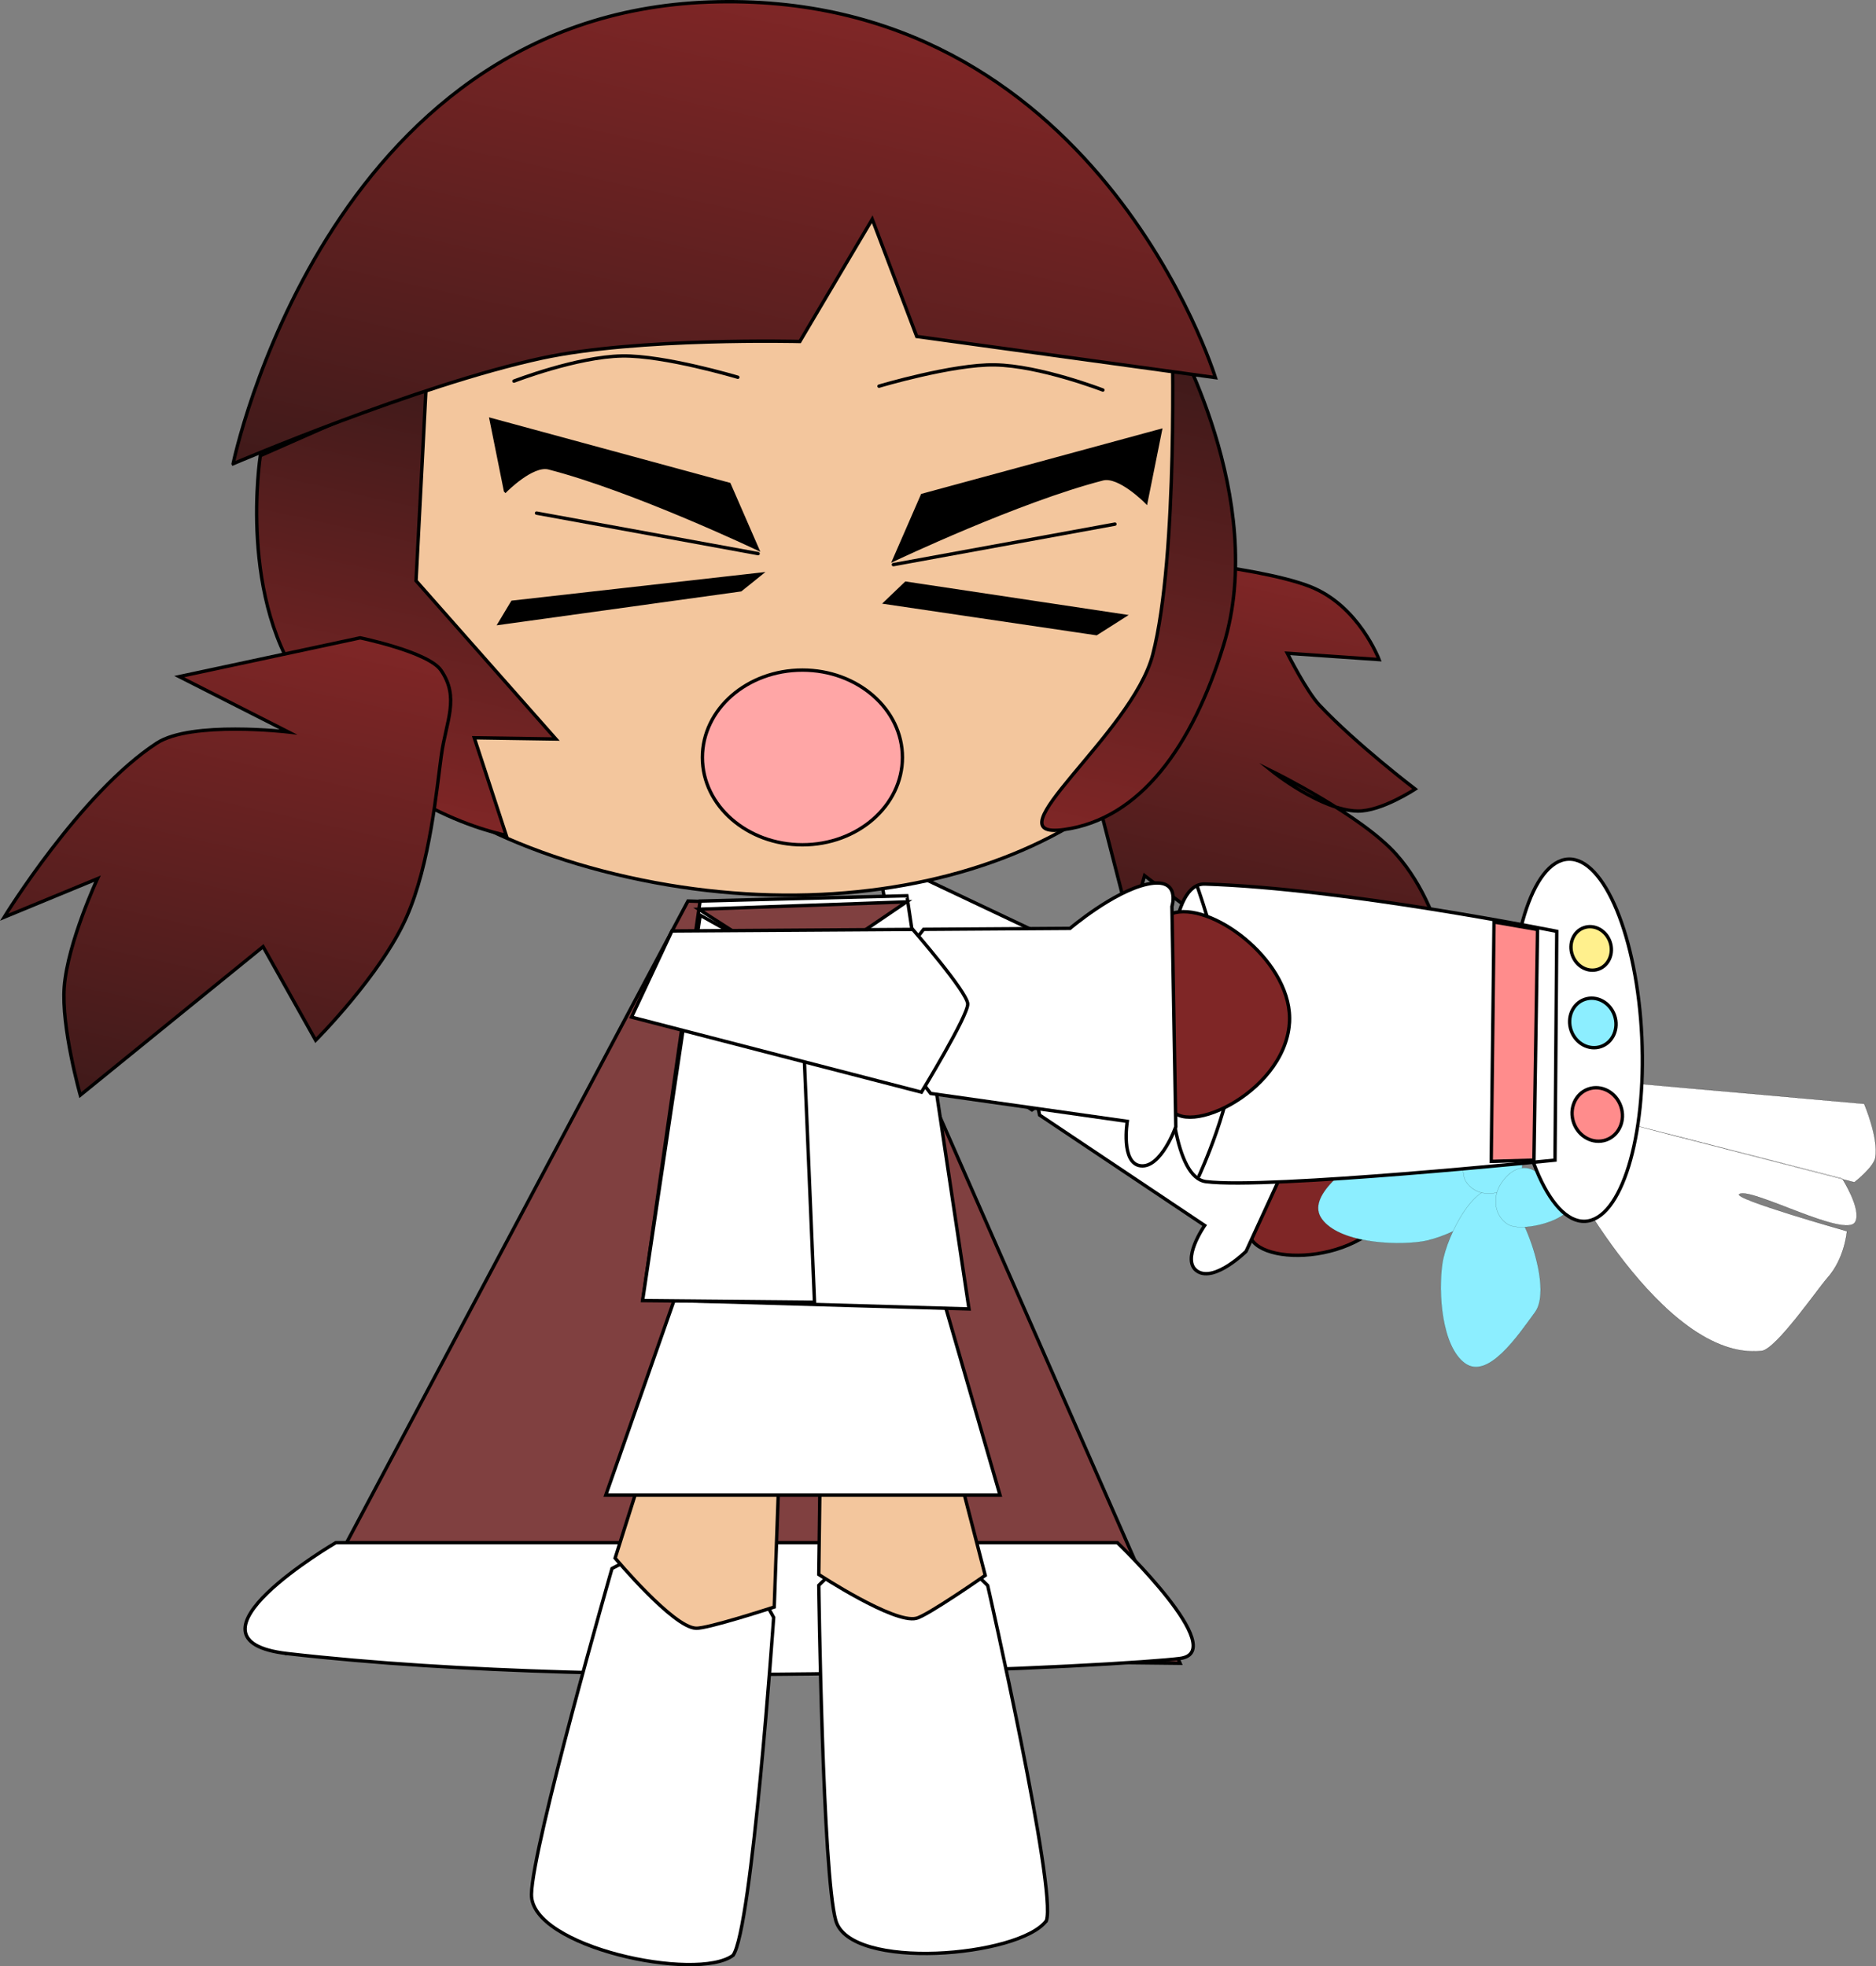 <svg version="1.1" xmlns="http://www.w3.org/2000/svg" xmlns:xlink="http://www.w3.org/1999/xlink" width="277.547" height="290.914" viewBox="0,0,277.547,290.914"><rect x="0" y="0" width="277.547" height="290.914" fill="#808080" stroke="none"/><defs><linearGradient x1="314.32" y1="217.307" x2="301.464" y2="275" gradientUnits="userSpaceOnUse" id="color-1"><stop offset="0" stop-color="#7f2626"/><stop offset="1" stop-color="#401a1a"/></linearGradient><linearGradient x1="297.403" y1="186.517" x2="282.123" y2="255.088" gradientUnits="userSpaceOnUse" id="color-2"><stop offset="0" stop-color="#401a1a"/><stop offset="1" stop-color="#7f2626"/></linearGradient><linearGradient x1="185.41" y1="187.886" x2="171.749" y2="249.191" gradientUnits="userSpaceOnUse" id="color-3"><stop offset="0" stop-color="#401a1a"/><stop offset="1" stop-color="#7f2626"/></linearGradient><linearGradient x1="238.9" y1="131.609" x2="220.519" y2="214.095" gradientUnits="userSpaceOnUse" id="color-4"><stop offset="0" stop-color="#7f2626"/><stop offset="1" stop-color="#401a1a"/></linearGradient><linearGradient x1="158.737" y1="221.896" x2="142.415" y2="295.145" gradientUnits="userSpaceOnUse" id="color-5"><stop offset="0" stop-color="#7f2626"/><stop offset="1" stop-color="#401a1a"/></linearGradient></defs><g transform="translate(-118.157,-130.359)"><g data-paper-data="{&quot;isPaintingLayer&quot;:true}" fill-rule="nonzero" stroke-linejoin="miter" stroke-miterlimit="10" stroke-dasharray="" stroke-dashoffset="0" style="mix-blend-mode: normal"><g stroke="#000000" stroke-width="0.5" stroke-linecap="round"><path d="M243.495,264.381l49.248,112.057l-132.042,-1.427l59.24,-111.344z" fill="#804040"/><path d="M167.839,358.595h115.626c0,0 16.814,16.122 9.279,17.13c-7.536,1.008 -80.841,5.151 -132.042,-0.714c-17.512,-2.006 7.137,-16.416 7.137,-16.416z" fill="#ffffff"/></g><path d="M282.205,212.349c0,0 21.389,1.52 29.754,4.783c7.238,2.823 10.228,10.813 10.228,10.813l-13.58,-0.937c0,0 2.843,5.639 4.749,7.663c5.479,5.818 14.173,12.432 14.173,12.432c0,0 -5.025,3.33 -8.552,3.253c-5.399,-0.118 -12.592,-5.876 -12.592,-5.876c0,0 13.218,6.489 18.365,12.311c8.138,9.206 8.688,23.803 8.688,23.803c0,0 -11.613,0.104 -19.328,-3.369c-10.219,-4.6 -26.623,-17.317 -26.623,-17.317l-2.084,7.475l-6.268,-24.379z" fill="url(#color-1)" stroke="#000000" stroke-width="0.5" stroke-linecap="round"/><g data-paper-data="{&quot;origRot&quot;:0}" stroke="#000000" stroke-width="0.5" stroke-linecap="butt"><path d="M324.285,309.009c-5.307,9.222 -22.641,8.614 -21.246,2.838c1.905,-7.882 7.246,-26.362 13.158,-24.933c5.912,1.429 12.503,14.423 8.088,22.095z" fill="#7f2626"/><path d="M301.139,282.269c0,0 8.149,-2.143 13.149,-0.935c5.001,1.208 1.836,4.556 1.836,4.556l-13.616,29.606c0,0 -4.608,4.572 -7.178,2.965c-2.57,-1.607 1.054,-6.794 1.054,-6.794l-24.423,-16.337c0,0 -2.713,-12.969 -2.36,-14.828c0.353,-1.859 11.952,-7.503 11.952,-7.503z" fill="#ffffff"/><path d="M247.899,257.067l32.206,15.245c0,0 3.262,11.878 2.547,13.468c-0.716,1.59 -11.83,8.786 -11.83,8.786l-18.431,-12.329z" fill="#ffffff"/></g><g data-paper-data="{&quot;origRot&quot;:0}" stroke="#000000" stroke-width="0.5" stroke-linecap="butt"><path d="M272.963,414.532c-3.967,5.353 -29.019,7.48 -31.153,-0.025c-1.963,-6.902 -2.519,-49.597 -2.519,-49.597c0,0 8.853,-8.942 12.982,-8.726c3.516,0.185 12.009,8.754 12.009,8.754c0,0 10.277,45.173 8.682,49.594z" fill="#ffffff"/><path d="M252.86,320.714l11.056,42.722c0,0 -8.613,6.006 -10.205,6.353c-3.286,0.822 -14.421,-6.489 -14.421,-6.489l0.573,-43.371z" fill="#f3c69d"/></g><g data-paper-data="{&quot;index&quot;:null,&quot;origRot&quot;:0}" stroke-linecap="butt"><g data-paper-data="{&quot;origRot&quot;:0,&quot;index&quot;:null}" stroke="#000000" stroke-width="0.5"><path d="M226.606,419.653c-5.344,3.979 -29.943,-1.22 -29.819,-9.021c0.114,-7.175 11.912,-48.211 11.912,-48.211c0,0 11.059,-6.005 14.949,-4.605c3.312,1.192 8.969,11.849 8.969,11.849c0,0 -3.207,46.216 -6.011,49.988z" fill="#ffffff"/><path d="M234.454,319.03l-1.753,49.09c0,0 -9.98,3.262 -11.605,3.135c-3.383,-0.163 -11.933,-10.377 -11.933,-10.377l13.075,-41.358z" fill="#f3c69d"/></g><g fill="none" stroke="none" stroke-width="1" font-family="sans-serif" font-weight="normal" font-size="12" text-anchor="start"/></g><g stroke="#000000" stroke-width="0.5"><path d="M207.78,351.559l11.012,-31.405l38.338,0.408l8.973,30.997z" fill="#ffffff" stroke-linecap="butt"/><g data-paper-data="{&quot;origRot&quot;:0}" stroke-linecap="round"><path d="M221.731,263.672l30.595,-0.787l9.192,61.133l-48.245,-1.391z" fill="#ffffff"/><path d="M252.275,263.793l-15.755,10.696l-14.991,-9.608z" fill="#804040"/><path d="M236.609,274.091l2.051,48.928l-25.437,-0.236l8.527,-57.017z" fill="#ffffff"/></g></g><path d="M298.241,224.854c-6.413,28.779 -45.422,44.576 -87.129,35.282c-41.707,-9.294 -59.172,-37.675 -52.759,-66.454c6.413,-28.779 36.907,-61.247 79.027,-54.052c44.99,7.686 67.274,56.445 60.861,85.224z" data-paper-data="{&quot;origRot&quot;:0}" fill="#f3c69d" stroke="#000000" stroke-width="0.5" stroke-linecap="butt"/><path d="M192.941,202.96l-2.113,-10.509l35.201,9.565l4.125,9.469c0,0 -18.321,-8.697 -30.802,-11.91c-2.449,-0.63 -6.411,3.385 -6.411,3.385z" data-paper-data="{&quot;origRot&quot;:0}" fill="#000000" stroke="#000000" stroke-width="0.5" stroke-linecap="round"/><path d="M193.971,219.461l36.605,-4.128l-2.85,2.29l-35.614,4.934z" data-paper-data="{&quot;origRot&quot;:0}" fill="#000000" stroke="#000000" stroke-width="0.5" stroke-linecap="round"/><path d="M252.178,216.648l32.264,4.85l-4.089,2.599l-31.15,-4.601z" data-paper-data="{&quot;origRot&quot;:0}" fill="#000000" stroke="#000000" stroke-width="0.5" stroke-linecap="round"/><path d="M299.19,225.776c-4.593,14.976 -12.36,25.784 -23.639,27.325c-11.279,1.542 10.107,-14.18 13.151,-25.892c3.808,-14.647 2.862,-47.843 2.862,-47.843c0,0 14.269,24.748 7.626,46.41z" data-paper-data="{&quot;origRot&quot;:0}" fill="url(#color-2)" stroke="#000000" stroke-width="0.5" stroke-linecap="round"/><path d="M181.23,186.954l-1.521,29.329l20.69,23.414l-12.077,-0.184l4.725,14.424c0,0 -19.316,-3.531 -29.434,-21.339c-10.36,-13.17 -6.941,-34.82 -6.941,-34.82z" data-paper-data="{&quot;origRot&quot;:0}" fill="url(#color-3)" stroke="#000000" stroke-width="0.5" stroke-linecap="round"/><path d="M251.668,242.423c0,7.138 -6.625,12.924 -14.797,12.924c-8.172,0 -14.797,-5.786 -14.797,-12.924c0,-7.138 6.625,-12.924 14.797,-12.924c8.172,0 14.797,5.786 14.797,12.924z" fill="#ffa6a6" stroke="#000000" stroke-width="0.5" stroke-linecap="butt"/><path d="M152.646,198.97c0,0 13.596,-66.236 70.378,-68.306c57.234,-2.086 74.95,55.562 74.95,55.562l-44.19,-6.086l-6.581,-17.345l-10.716,18.087c0,0 -23.93,-0.607 -38.144,2.46c-18.506,3.993 -45.697,15.629 -45.697,15.629z" data-paper-data="{&quot;origRot&quot;:0}" fill="url(#color-4)" stroke="#000000" stroke-width="0.5" stroke-linecap="round"/><path d="M183.461,242.031c-0.691,4.977 -1.668,16.081 -5.141,23.965c-3.788,8.599 -13.463,18.271 -13.463,18.271l-7.778,-13.851l-27.042,21.97c0,0 -2.846,-10.089 -2.374,-16.035c0.52,-6.553 4.915,-15.992 4.915,-15.992l-13.805,5.699c0,0 11.266,-18.382 22.58,-25.757c5.093,-3.32 19.462,-1.646 19.462,-1.646l-16.142,-8.193l26.767,-5.735c0,0 10.072,2.082 11.95,4.785c2.814,4.05 0.764,7.542 0.073,12.519z" fill="url(#color-5)" stroke="#000000" stroke-width="0.5" stroke-linecap="round"/><path d="M194.194,186.745c0,0 9.306,-3.606 15.993,-3.721c6.238,-0.108 17.125,3.15 17.125,3.15" fill="none" stroke="#000000" stroke-width="0.5" stroke-linecap="round"/><path d="M248.205,187.494c0,0 10.887,-3.258 17.125,-3.15c6.687,0.115 15.993,3.721 15.993,3.721" data-paper-data="{&quot;index&quot;:null}" fill="none" stroke="#000000" stroke-width="0.5" stroke-linecap="round"/><path d="M197.539,206.274l32.777,5.994" fill="none" stroke="#000000" stroke-width="0.5" stroke-linecap="round"/><path d="M281.296,201.203c-12.481,3.213 -30.802,11.91 -30.802,11.91l4.125,-9.469l35.201,-9.565l-2.113,10.509c0,0 -3.962,-4.015 -6.411,-3.385z" data-paper-data="{&quot;origRot&quot;:0,&quot;index&quot;:null}" fill="#000000" stroke="#000000" stroke-width="0.5" stroke-linecap="round"/><path d="M250.332,213.896l32.777,-5.994" data-paper-data="{&quot;index&quot;:null}" fill="none" stroke="#000000" stroke-width="0.5" stroke-linecap="round"/><g data-paper-data="{&quot;index&quot;:null,&quot;origRot&quot;:0}" stroke="#000000"><g><path d="M349.054,289.682l44.902,3.985c0,0 2.167,5.06 1.657,7.965c-0.251,1.432 -3.105,3.65 -3.105,3.65l-33.946,-8.787l32.132,8.21c0,0 2.921,4.541 1.957,6.424c-1.318,2.573 -15.331,-5.119 -17.148,-4.108c-1.182,0.657 15.903,5.49 15.903,5.49c0,0 -0.296,4.015 -2.894,6.924c-1.443,1.616 -7.586,10.572 -9.741,10.799c-14.747,1.555 -29.496,-27.452 -29.496,-27.452z" data-paper-data="{&quot;index&quot;:null,&quot;origRot&quot;:0}" fill="#ffffff" stroke-width="0.025" stroke-linecap="round"/><g data-paper-data="{&quot;origRot&quot;:0}" fill="#8ceeff" stroke-width="0.015" stroke-linecap="butt"><path d="M313.734,310.724c-2.495,-3.419 4.025,-7.814 7.572,-10.402c3.547,-2.588 15.276,1.614 17.771,5.033c2.495,3.419 -6.321,8.07 -10.587,8.7c-4.344,0.642 -12.261,0.088 -14.756,-3.331z" data-paper-data="{&quot;origRot&quot;:0}"/><path d="M331.546,317.294c0.631,-4.266 5.282,-13.082 8.701,-10.587c3.419,2.495 7.62,14.224 5.032,17.771c-2.589,3.547 -6.984,10.067 -10.403,7.571c-3.419,-2.495 -3.972,-10.412 -3.33,-14.756z" data-paper-data="{&quot;origRot&quot;:0,&quot;index&quot;:null}"/><path d="M335.052,305.197c-1.219,-1.884 0.2,-7.852 2.285,-9.201c2.085,-1.349 4.276,3.107 5.495,4.992c1.219,1.884 0.287,3.83 -1.798,5.179c-2.085,1.349 -4.763,0.915 -5.982,-0.97z" data-paper-data="{&quot;origRot&quot;:0}"/><path d="M340.214,305.486c1.349,-2.084 3.295,-3.017 5.179,-1.797c1.884,1.219 6.34,3.411 4.991,5.495c-1.349,2.084 -7.317,3.503 -9.201,2.284c-1.884,-1.219 -2.318,-3.897 -0.969,-5.982z" data-paper-data="{&quot;origRot&quot;:0,&quot;index&quot;:null}"/></g><path d="M341.771,284.709c-0.689,-14.795 3.071,-26.99 8.397,-27.238c5.326,-0.248 10.203,11.545 10.891,26.34c0.689,14.795 -3.071,26.99 -8.397,27.238c-5.326,0.248 -10.203,-11.545 -10.891,-26.34z" data-paper-data="{&quot;origRot&quot;:0}" fill="#ffffff" stroke-width="0.5" stroke-linecap="butt"/><path d="M348.213,302.001c0,0 -42.416,4.341 -51.641,3.18c-4.649,-0.585 -5.577,-13.296 -5.604,-20.838c-0.034,-9.641 0.307,-23.35 5.446,-23.191c20.491,0.633 52.061,7.001 52.061,7.001z" data-paper-data="{&quot;origRot&quot;:0}" fill="#ffffff" stroke-width="0.5" stroke-linecap="butt"/><path d="M295.311,261.574c0,0 5.314,14.978 5.36,24.132c0.038,7.549 -5.146,18.668 -5.146,18.668" fill="none" stroke-width="0.5" stroke-linecap="round"/><path d="M350.775,271.652c-0.591,-1.695 0.179,-3.505 1.72,-4.042c1.541,-0.537 3.269,0.401 3.861,2.096c0.591,1.695 -0.179,3.505 -1.72,4.042c-1.541,0.537 -3.269,-0.401 -3.861,-2.096z" fill="#fff08d" stroke-width="0.5" stroke-linecap="butt"/><path d="M350.601,282.823c-0.672,-1.926 0.221,-3.989 1.993,-4.607c1.772,-0.618 3.753,0.443 4.425,2.369c0.672,1.926 -0.221,3.989 -1.993,4.607c-1.772,0.618 -3.753,-0.443 -4.425,-2.369z" fill="#8ceeff" stroke-width="0.5" stroke-linecap="butt"/><path d="M350.976,296.462c-0.725,-2.08 0.248,-4.311 2.174,-4.983c1.926,-0.672 4.076,0.47 4.801,2.551c0.725,2.08 -0.248,4.311 -2.174,4.983c-1.926,0.672 -4.076,-0.47 -4.801,-2.551z" fill="#ff8c8c" stroke-width="0.5" stroke-linecap="butt"/></g><path d="M345.629,267.885l-0.534,34.117l-6.318,0.187l0.416,-35.42z" fill="#ff8c8c" stroke-width="0.5" stroke-linecap="round"/></g><g data-paper-data="{&quot;origRot&quot;:0,&quot;index&quot;:null}" stroke="#000000" stroke-width="0.5" stroke-linecap="butt"><path d="M308.919,281.768c-0.782,10.611 -16.665,17.582 -17.912,11.773c-1.703,-7.928 -4.905,-26.896 1.041,-28.173c5.946,-1.277 17.521,7.573 16.871,16.4z" fill="#7f2626"/><path d="M276.465,267.713c0,0 6.413,-5.465 11.443,-6.545c5.03,-1.08 3.631,3.308 3.631,3.308l0.573,32.582c0,0 -2.169,6.118 -5.182,5.785c-3.013,-0.333 -1.997,-6.579 -1.997,-6.579l-29.092,-4.127c0,0 -8.07,-10.509 -8.558,-12.337c-0.488,-1.828 7.515,-11.944 7.515,-11.944z" fill="#ffffff"/><path d="M217.563,268.099l35.631,-0.233c0,0 8.092,9.288 8.136,11.031c0.045,1.743 -6.848,13.047 -6.848,13.047l-42.895,-11.103z" fill="#ffffff"/></g></g></g></svg>